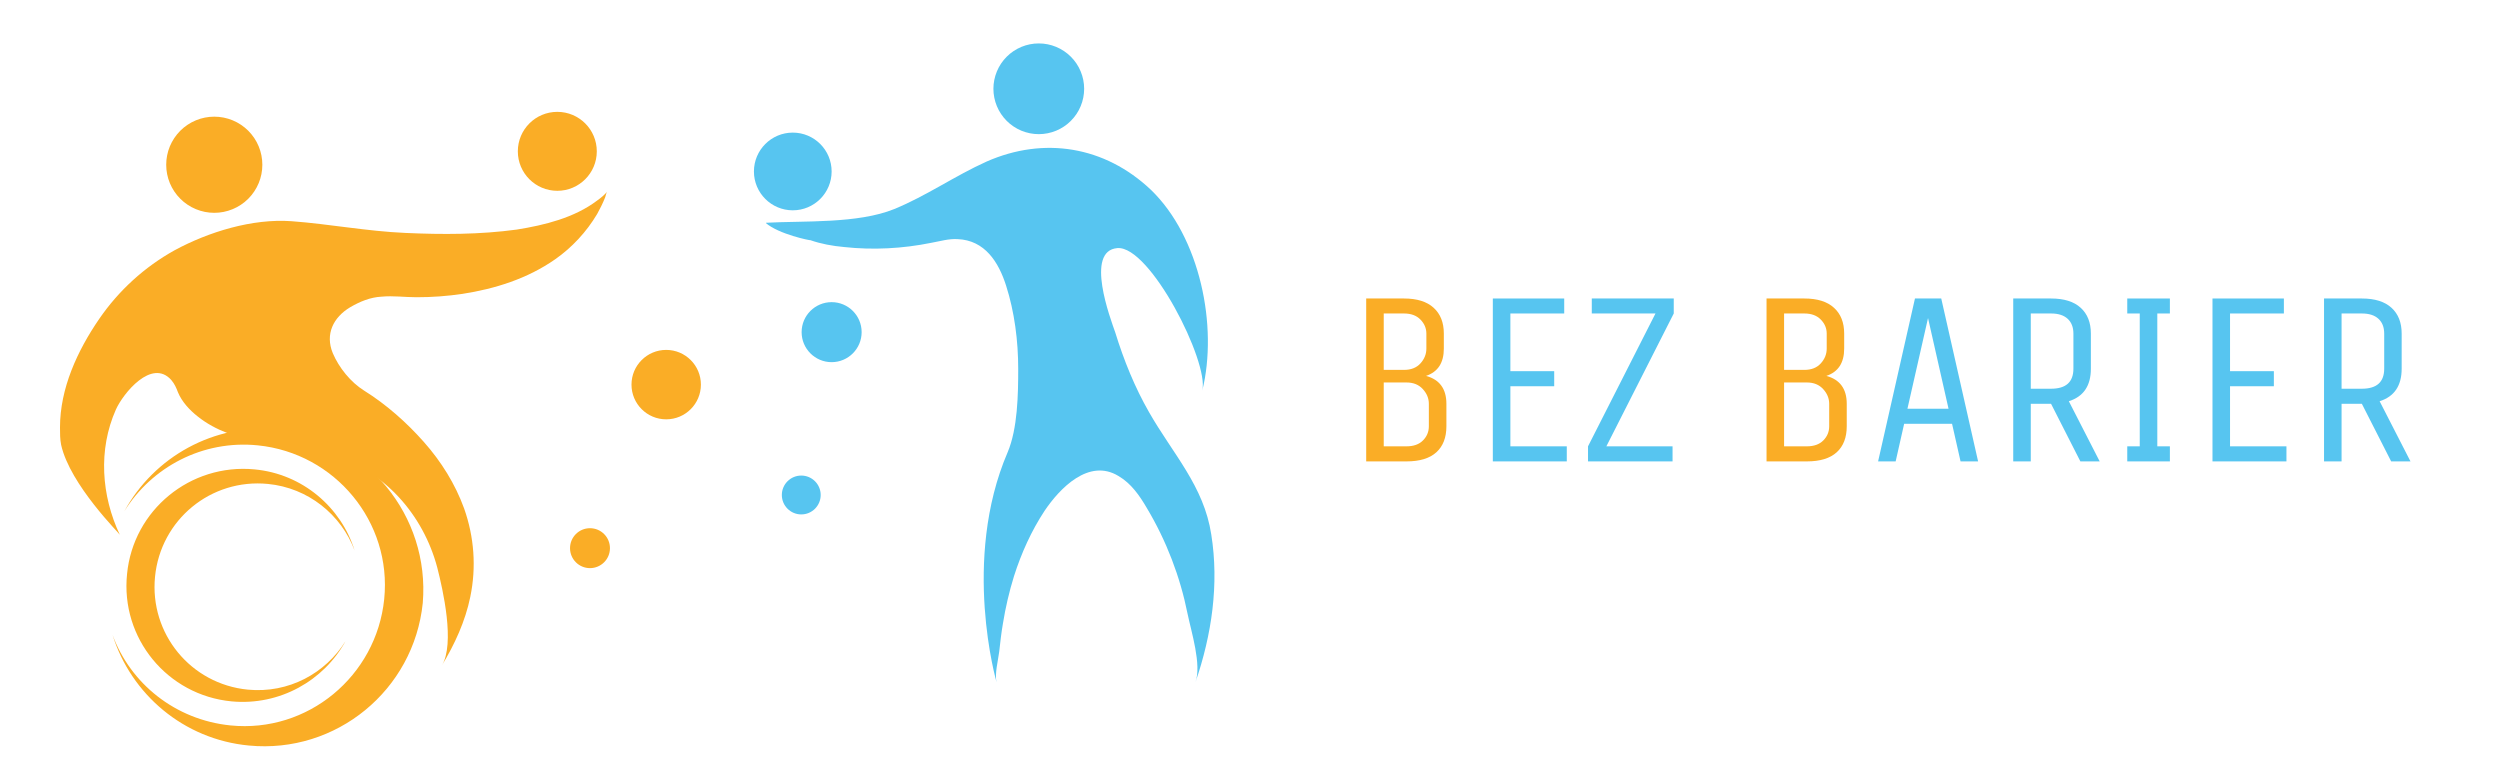 <svg xmlns="http://www.w3.org/2000/svg" xmlns:xlink="http://www.w3.org/1999/xlink" width="650" zoomAndPan="magnify" viewBox="0 0 487.5 150" height="200" preserveAspectRatio="xMidYMid meet" version="1.0"><defs><g/><clipPath id="c3a51ecef6"><path d="M 11.699 37 L 118.84 37 L 118.84 130 L 11.699 130 Z M 11.699 37 " clip-rule="nonzero"/></clipPath><clipPath id="e75606db3a"><path d="M 149.383 28 L 237 28 L 237 134 L 149.383 134 Z M 149.383 28 " clip-rule="nonzero"/></clipPath><clipPath id="b2ea964db4"><path d="M 193 8.359 L 212 8.359 L 212 27 L 193 27 Z M 193 8.359 " clip-rule="nonzero"/></clipPath><clipPath id="28c89188b9"><path d="M 100.977 21.812 L 116.375 21.812 L 116.375 37.207 L 100.977 37.207 Z M 100.977 21.812 " clip-rule="nonzero"/></clipPath><clipPath id="c17d341ec9"><path d="M 108.676 21.812 C 104.422 21.812 100.977 25.258 100.977 29.512 C 100.977 33.762 104.422 37.207 108.676 37.207 C 112.926 37.207 116.375 33.762 116.375 29.512 C 116.375 25.258 112.926 21.812 108.676 21.812 Z M 108.676 21.812 " clip-rule="nonzero"/></clipPath><clipPath id="bd7c69bad0"><path d="M 147.016 25.859 L 162.168 25.859 L 162.168 41.012 L 147.016 41.012 Z M 147.016 25.859 " clip-rule="nonzero"/></clipPath><clipPath id="a9b2011c6f"><path d="M 154.594 25.859 C 150.41 25.859 147.016 29.254 147.016 33.438 C 147.016 37.621 150.41 41.012 154.594 41.012 C 158.777 41.012 162.168 37.621 162.168 33.438 C 162.168 29.254 158.777 25.859 154.594 25.859 Z M 154.594 25.859 " clip-rule="nonzero"/></clipPath><clipPath id="fc3b7ead9a"><path d="M 123.141 68.23 L 136.676 68.23 L 136.676 81.77 L 123.141 81.77 Z M 123.141 68.23 " clip-rule="nonzero"/></clipPath><clipPath id="a8f51141e0"><path d="M 129.906 68.23 C 126.168 68.23 123.141 71.262 123.141 75 C 123.141 78.738 126.168 81.77 129.906 81.77 C 133.645 81.77 136.676 78.738 136.676 75 C 136.676 71.262 133.645 68.23 129.906 68.23 Z M 129.906 68.23 " clip-rule="nonzero"/></clipPath><clipPath id="b6bc890581"><path d="M 156.316 58.918 L 168.02 58.918 L 168.02 70.621 L 156.316 70.621 Z M 156.316 58.918 " clip-rule="nonzero"/></clipPath><clipPath id="49fd3f4c08"><path d="M 162.168 58.918 C 158.938 58.918 156.316 61.539 156.316 64.77 C 156.316 68 158.938 70.621 162.168 70.621 C 165.398 70.621 168.02 68 168.02 64.77 C 168.02 61.539 165.398 58.918 162.168 58.918 Z M 162.168 58.918 " clip-rule="nonzero"/></clipPath><clipPath id="6a0bd2ac6b"><path d="M 152.457 92.734 L 160.035 92.734 L 160.035 100.312 L 152.457 100.312 Z M 152.457 92.734 " clip-rule="nonzero"/></clipPath><clipPath id="d5d98d4ac9"><path d="M 156.246 92.734 C 154.156 92.734 152.457 94.434 152.457 96.523 C 152.457 98.613 154.156 100.312 156.246 100.312 C 158.34 100.312 160.035 98.613 160.035 96.523 C 160.035 94.434 158.34 92.734 156.246 92.734 Z M 156.246 92.734 " clip-rule="nonzero"/></clipPath><clipPath id="11d15c3f0b"><path d="M 111.156 103 L 118.941 103 L 118.941 110.785 L 111.156 110.785 Z M 111.156 103 " clip-rule="nonzero"/></clipPath><clipPath id="d78f80bde2"><path d="M 115.047 103 C 112.898 103 111.156 104.742 111.156 106.895 C 111.156 109.043 112.898 110.785 115.047 110.785 C 117.199 110.785 118.941 109.043 118.941 106.895 C 118.941 104.742 117.199 103 115.047 103 Z M 115.047 103 " clip-rule="nonzero"/></clipPath></defs><g clip-path="url(#c3a51ecef6)"><path fill="#faad26" d="M 11.918 86.734 C 11.699 85.645 11.699 84.445 11.699 83.355 C 11.699 75.727 15.078 68.422 19.328 62.211 C 23.145 56.652 28.16 52.074 34.043 48.805 C 40.695 45.207 49.195 42.59 56.824 43.133 C 64.238 43.68 71.543 45.098 79.062 45.422 C 86.258 45.75 93.559 45.75 100.754 44.77 C 106.203 43.898 111.98 42.48 116.449 39.102 C 117.215 38.555 117.867 38.012 118.414 37.359 C 118.195 37.574 118.086 38.34 117.977 38.555 C 117.539 39.648 116.996 40.738 116.449 41.719 C 114.379 45.207 111.547 48.258 108.277 50.547 C 102.824 54.363 96.504 56.324 90.18 57.305 C 87.238 57.742 84.293 57.961 81.242 57.961 C 78.953 57.961 76.664 57.633 74.375 57.852 C 72.195 57.961 70.125 58.832 68.27 59.922 C 65 61.883 63.367 65.152 64.891 68.859 C 66.09 71.695 68.379 74.527 70.996 76.164 C 75.355 78.887 79.281 82.375 82.66 86.191 C 86.039 90.008 88.766 94.367 90.508 99.164 C 92.469 104.723 92.906 110.609 91.707 116.387 C 90.727 121.18 88.656 125.648 86.148 129.793 C 88.766 125.543 86.367 114.969 85.277 110.715 C 82.551 100.363 74.812 91.531 64.348 88.699 C 55.844 86.41 45.707 86.953 38.512 81.176 C 36.988 79.977 35.461 78.344 34.699 76.488 C 34.371 75.617 34.043 74.855 33.391 74.09 C 29.574 69.84 24.016 76.707 22.598 79.867 C 19.109 87.719 19.766 96.656 23.363 104.285 C 23.473 104.176 13.66 94.586 11.918 86.734 Z M 11.918 86.734 " fill-opacity="1" fill-rule="nonzero"/></g><path fill="#faad26" d="M 54.43 83.684 C 41.676 82.484 30.012 89.133 24.234 99.707 C 29.574 91.098 39.496 85.754 50.285 86.844 C 65.328 88.371 76.445 101.777 74.922 116.82 C 73.395 131.863 59.988 142.98 44.945 141.457 C 34.152 140.367 25.434 133.281 21.945 123.797 C 25.543 135.352 35.789 144.18 48.543 145.379 C 65.547 147.016 80.699 134.59 82.441 117.582 C 83.859 100.578 71.434 85.43 54.43 83.684 Z M 54.43 83.684 " fill-opacity="1" fill-rule="nonzero"/><path fill="#faad26" d="M 49.633 91.531 C 59.008 92.402 66.527 98.945 69.145 107.336 C 66.527 100.363 60.098 95.129 52.246 94.367 C 41.129 93.277 31.32 101.344 30.23 112.461 C 29.141 123.578 37.207 133.391 48.324 134.48 C 56.281 135.242 63.477 131.316 67.398 124.996 C 63.148 132.734 54.535 137.641 45.164 136.77 C 32.629 135.57 23.473 124.449 24.777 111.914 C 25.977 99.488 37.098 90.332 49.633 91.531 Z M 49.633 91.531 " fill-opacity="1" fill-rule="nonzero"/><path fill="#faad26" d="M 51.156 32.125 C 51.156 32.742 51.098 33.352 50.977 33.953 C 50.859 34.559 50.68 35.145 50.445 35.711 C 50.207 36.281 49.922 36.82 49.578 37.332 C 49.234 37.844 48.848 38.32 48.414 38.754 C 47.977 39.188 47.504 39.578 46.992 39.918 C 46.48 40.262 45.941 40.551 45.371 40.785 C 44.801 41.023 44.215 41.199 43.613 41.32 C 43.008 41.441 42.398 41.5 41.785 41.5 C 41.168 41.5 40.559 41.441 39.953 41.32 C 39.352 41.199 38.766 41.023 38.195 40.785 C 37.629 40.551 37.086 40.262 36.574 39.918 C 36.062 39.578 35.59 39.188 35.156 38.754 C 34.719 38.32 34.332 37.844 33.988 37.332 C 33.648 36.82 33.359 36.281 33.121 35.711 C 32.887 35.145 32.711 34.559 32.59 33.953 C 32.469 33.352 32.41 32.742 32.41 32.125 C 32.41 31.512 32.469 30.898 32.59 30.297 C 32.711 29.691 32.887 29.105 33.121 28.539 C 33.359 27.969 33.648 27.43 33.988 26.918 C 34.332 26.406 34.719 25.934 35.156 25.496 C 35.59 25.062 36.062 24.672 36.574 24.332 C 37.086 23.988 37.629 23.699 38.195 23.465 C 38.766 23.23 39.352 23.051 39.953 22.93 C 40.559 22.812 41.168 22.75 41.785 22.75 C 42.398 22.75 43.008 22.812 43.613 22.93 C 44.215 23.051 44.801 23.23 45.371 23.465 C 45.941 23.699 46.48 23.988 46.992 24.332 C 47.504 24.672 47.977 25.062 48.414 25.496 C 48.848 25.934 49.234 26.406 49.578 26.918 C 49.922 27.43 50.207 27.969 50.445 28.539 C 50.68 29.105 50.859 29.691 50.977 30.297 C 51.098 30.898 51.156 31.512 51.156 32.125 Z M 51.156 32.125 " fill-opacity="1" fill-rule="nonzero"/><g clip-path="url(#e75606db3a)"><path fill="#57c5f0" d="M 149.277 43.441 C 156.789 43.031 167.281 43.648 174.379 40.766 C 180.652 38.195 186.207 34.285 192.379 31.508 C 203.59 26.57 215.422 28.527 224.371 36.961 C 234.039 46.219 237.535 63.707 234.449 76.152 C 235.789 70.598 224.266 47.863 217.891 48.379 C 211.512 48.895 216.551 62.164 217.477 64.836 C 219.125 70.188 221.285 75.535 224.062 80.371 C 228.691 88.496 234.758 94.77 236.199 104.234 C 237.742 113.902 236.301 123.777 233.113 133.035 C 234.348 129.641 232.289 123.16 231.57 119.664 C 230.129 112.465 227.457 105.469 223.648 99.09 C 222.211 96.621 220.562 94.258 218.094 92.816 C 212.336 89.32 206.676 95.184 203.695 99.605 C 201.121 103.516 199.168 107.836 197.727 112.359 C 196.801 115.344 196.082 118.43 195.566 121.617 C 195.258 123.367 195.055 125.219 194.848 127.07 C 194.641 128.715 193.922 131.492 194.332 133.035 C 194.332 133.035 187.441 109.273 196.492 88.188 C 198.449 83.559 198.551 76.871 198.551 71.934 C 198.551 66.484 197.832 60.824 196.184 55.684 C 194.746 51.156 192.07 46.836 186.723 46.629 C 184.973 46.527 183.328 47.043 181.578 47.352 C 176.023 48.48 170.262 48.789 164.605 48.172 C 162.344 47.969 160.078 47.555 158.023 46.836 C 158.125 46.938 151.852 45.703 149.277 43.441 Z M 149.277 43.441 " fill-opacity="1" fill-rule="nonzero"/></g><g clip-path="url(#b2ea964db4)"><path fill="#57c5f0" d="M 211.41 17.312 C 211.41 17.895 211.352 18.469 211.238 19.039 C 211.125 19.609 210.957 20.164 210.734 20.699 C 210.512 21.234 210.242 21.746 209.918 22.227 C 209.594 22.711 209.227 23.156 208.816 23.57 C 208.406 23.98 207.961 24.348 207.477 24.668 C 206.992 24.992 206.484 25.266 205.949 25.488 C 205.41 25.707 204.859 25.875 204.289 25.988 C 203.719 26.102 203.145 26.16 202.562 26.16 C 201.98 26.16 201.406 26.102 200.836 25.988 C 200.266 25.875 199.715 25.707 199.176 25.488 C 198.641 25.266 198.129 24.992 197.648 24.668 C 197.164 24.348 196.719 23.98 196.309 23.57 C 195.895 23.156 195.531 22.711 195.207 22.227 C 194.883 21.746 194.613 21.234 194.391 20.699 C 194.168 20.164 194 19.609 193.887 19.039 C 193.773 18.469 193.715 17.895 193.715 17.312 C 193.715 16.734 193.773 16.156 193.887 15.586 C 194 15.02 194.168 14.465 194.391 13.93 C 194.613 13.391 194.883 12.883 195.207 12.398 C 195.531 11.914 195.895 11.469 196.309 11.059 C 196.719 10.648 197.164 10.281 197.648 9.957 C 198.129 9.637 198.641 9.363 199.176 9.141 C 199.715 8.918 200.266 8.75 200.836 8.637 C 201.406 8.523 201.98 8.469 202.562 8.469 C 203.145 8.469 203.719 8.523 204.289 8.637 C 204.859 8.75 205.41 8.918 205.949 9.141 C 206.484 9.363 206.992 9.637 207.477 9.957 C 207.961 10.281 208.406 10.648 208.816 11.059 C 209.227 11.469 209.594 11.914 209.918 12.398 C 210.242 12.883 210.512 13.391 210.734 13.93 C 210.957 14.465 211.125 15.02 211.238 15.586 C 211.352 16.156 211.41 16.734 211.41 17.312 Z M 211.41 17.312 " fill-opacity="1" fill-rule="nonzero"/></g><g clip-path="url(#28c89188b9)"><g clip-path="url(#c17d341ec9)"><path fill="#faad26" d="M 100.977 21.812 L 116.375 21.812 L 116.375 37.207 L 100.977 37.207 Z M 100.977 21.812 " fill-opacity="1" fill-rule="nonzero"/></g></g><g clip-path="url(#bd7c69bad0)"><g clip-path="url(#a9b2011c6f)"><path fill="#57c5f0" d="M 147.016 25.859 L 162.168 25.859 L 162.168 41.012 L 147.016 41.012 Z M 147.016 25.859 " fill-opacity="1" fill-rule="nonzero"/></g></g><g clip-path="url(#fc3b7ead9a)"><g clip-path="url(#a8f51141e0)"><path fill="#faad26" d="M 123.141 68.23 L 136.676 68.23 L 136.676 81.77 L 123.141 81.77 Z M 123.141 68.23 " fill-opacity="1" fill-rule="nonzero"/></g></g><g clip-path="url(#b6bc890581)"><g clip-path="url(#49fd3f4c08)"><path fill="#57c5f0" d="M 156.316 58.918 L 168.02 58.918 L 168.02 70.621 L 156.316 70.621 Z M 156.316 58.918 " fill-opacity="1" fill-rule="nonzero"/></g></g><g fill="#faad26" fill-opacity="1"><g transform="translate(261.517, 89.973)"><g><path d="M 4.891 -31.766 L 12.266 -31.766 C 14.805 -31.766 16.734 -31.16 18.047 -29.953 C 19.367 -28.754 20.031 -27.078 20.031 -24.922 L 20.031 -22 C 20.031 -19.227 18.875 -17.453 16.562 -16.672 C 19.207 -15.953 20.531 -14.141 20.531 -11.234 L 20.531 -6.844 C 20.531 -4.656 19.879 -2.969 18.578 -1.781 C 17.273 -0.594 15.332 0 12.75 0 L 4.891 0 Z M 17.109 -6.844 L 17.109 -11.234 C 17.109 -12.285 16.719 -13.238 15.938 -14.094 C 15.156 -14.957 14.094 -15.391 12.75 -15.391 L 8.312 -15.391 L 8.312 -2.938 L 12.75 -2.938 C 14.125 -2.938 15.191 -3.316 15.953 -4.078 C 16.723 -4.848 17.109 -5.77 17.109 -6.844 Z M 16.625 -22 L 16.625 -24.922 C 16.625 -25.961 16.238 -26.875 15.469 -27.656 C 14.707 -28.445 13.641 -28.844 12.266 -28.844 L 8.312 -28.844 L 8.312 -17.844 L 12.266 -17.844 C 13.641 -17.844 14.707 -18.266 15.469 -19.109 C 16.238 -19.953 16.625 -20.914 16.625 -22 Z M 16.625 -22 "/></g></g></g><g fill="#57c5f0" fill-opacity="1"><g transform="translate(286.21, 89.973)"><g><path d="M 19.312 0 L 4.891 0 L 4.891 -31.766 L 18.812 -31.766 L 18.812 -28.844 L 8.312 -28.844 L 8.312 -17.594 L 16.859 -17.594 L 16.859 -14.656 L 8.312 -14.656 L 8.312 -2.938 L 19.312 -2.938 Z M 19.312 0 "/></g></g></g><g fill="#57c5f0" fill-opacity="1"><g transform="translate(307.96, 89.973)"><g><path d="M 2.438 -28.844 L 2.438 -31.766 L 18.422 -31.766 L 18.422 -28.844 L 5.281 -2.938 L 18.188 -2.938 L 18.188 0 L 1.703 0 L 1.703 -2.938 L 14.859 -28.844 Z M 2.438 -28.844 "/></g></g></g><g fill="#57c5f0" fill-opacity="1"><g transform="translate(328.341, 89.973)"><g/></g></g><g fill="#faad26" fill-opacity="1"><g transform="translate(339.584, 89.973)"><g><path d="M 4.891 -31.766 L 12.266 -31.766 C 14.805 -31.766 16.734 -31.16 18.047 -29.953 C 19.367 -28.754 20.031 -27.078 20.031 -24.922 L 20.031 -22 C 20.031 -19.227 18.875 -17.453 16.562 -16.672 C 19.207 -15.953 20.531 -14.141 20.531 -11.234 L 20.531 -6.844 C 20.531 -4.656 19.879 -2.969 18.578 -1.781 C 17.273 -0.594 15.332 0 12.75 0 L 4.891 0 Z M 17.109 -6.844 L 17.109 -11.234 C 17.109 -12.285 16.719 -13.238 15.938 -14.094 C 15.156 -14.957 14.094 -15.391 12.75 -15.391 L 8.312 -15.391 L 8.312 -2.938 L 12.75 -2.938 C 14.125 -2.938 15.191 -3.316 15.953 -4.078 C 16.723 -4.848 17.109 -5.77 17.109 -6.844 Z M 16.625 -22 L 16.625 -24.922 C 16.625 -25.961 16.238 -26.875 15.469 -27.656 C 14.707 -28.445 13.641 -28.844 12.266 -28.844 L 8.312 -28.844 L 8.312 -17.844 L 12.266 -17.844 C 13.641 -17.844 14.707 -18.266 15.469 -19.109 C 16.238 -19.953 16.625 -20.914 16.625 -22 Z M 16.625 -22 "/></g></g></g><g fill="#57c5f0" fill-opacity="1"><g transform="translate(364.277, 89.973)"><g><path d="M 9.141 -31.766 L 14.266 -31.766 L 21.453 0 L 18.031 0 L 16.375 -7.328 L 7.031 -7.328 L 5.375 0 L 1.953 0 Z M 11.688 -27.953 L 7.672 -10.266 L 15.688 -10.266 Z M 11.688 -27.953 "/></g></g></g><g fill="#57c5f0" fill-opacity="1"><g transform="translate(387.689, 89.973)"><g><path d="M 8.312 0 L 4.891 0 L 4.891 -31.766 L 12.266 -31.766 C 14.805 -31.766 16.734 -31.16 18.047 -29.953 C 19.367 -28.754 20.031 -27.078 20.031 -24.922 L 20.031 -18.078 C 20.031 -14.754 18.598 -12.641 15.734 -11.734 L 21.75 0 L 17.984 0 L 12.266 -11.234 L 8.312 -11.234 Z M 16.625 -18.078 L 16.625 -24.922 C 16.625 -26.16 16.25 -27.125 15.5 -27.812 C 14.75 -28.5 13.672 -28.844 12.266 -28.844 L 8.312 -28.844 L 8.312 -14.172 L 12.266 -14.172 C 15.172 -14.172 16.625 -15.473 16.625 -18.078 Z M 16.625 -18.078 "/></g></g></g><g fill="#57c5f0" fill-opacity="1"><g transform="translate(411.393, 89.973)"><g><path d="M 11.734 -2.938 L 11.734 0 L 3.422 0 L 3.422 -2.938 L 5.859 -2.938 L 5.859 -28.844 L 3.422 -28.844 L 3.422 -31.766 L 11.734 -31.766 L 11.734 -28.844 L 9.281 -28.844 L 9.281 -2.938 Z M 11.734 -2.938 "/></g></g></g><g fill="#57c5f0" fill-opacity="1"><g transform="translate(426.545, 89.973)"><g><path d="M 19.312 0 L 4.891 0 L 4.891 -31.766 L 18.812 -31.766 L 18.812 -28.844 L 8.312 -28.844 L 8.312 -17.594 L 16.859 -17.594 L 16.859 -14.656 L 8.312 -14.656 L 8.312 -2.938 L 19.312 -2.938 Z M 19.312 0 "/></g></g></g><g fill="#57c5f0" fill-opacity="1"><g transform="translate(448.294, 89.973)"><g><path d="M 8.312 0 L 4.891 0 L 4.891 -31.766 L 12.266 -31.766 C 14.805 -31.766 16.734 -31.16 18.047 -29.953 C 19.367 -28.754 20.031 -27.078 20.031 -24.922 L 20.031 -18.078 C 20.031 -14.754 18.598 -12.641 15.734 -11.734 L 21.75 0 L 17.984 0 L 12.266 -11.234 L 8.312 -11.234 Z M 16.625 -18.078 L 16.625 -24.922 C 16.625 -26.16 16.25 -27.125 15.5 -27.812 C 14.75 -28.5 13.672 -28.844 12.266 -28.844 L 8.312 -28.844 L 8.312 -14.172 L 12.266 -14.172 C 15.172 -14.172 16.625 -15.473 16.625 -18.078 Z M 16.625 -18.078 "/></g></g></g><g clip-path="url(#6a0bd2ac6b)"><g clip-path="url(#d5d98d4ac9)"><path fill="#57c5f0" d="M 152.457 92.734 L 160.035 92.734 L 160.035 100.312 L 152.457 100.312 Z M 152.457 92.734 " fill-opacity="1" fill-rule="nonzero"/></g></g><g clip-path="url(#11d15c3f0b)"><g clip-path="url(#d78f80bde2)"><path fill="#faad26" d="M 111.156 103 L 118.941 103 L 118.941 110.785 L 111.156 110.785 Z M 111.156 103 " fill-opacity="1" fill-rule="nonzero"/></g></g></svg>